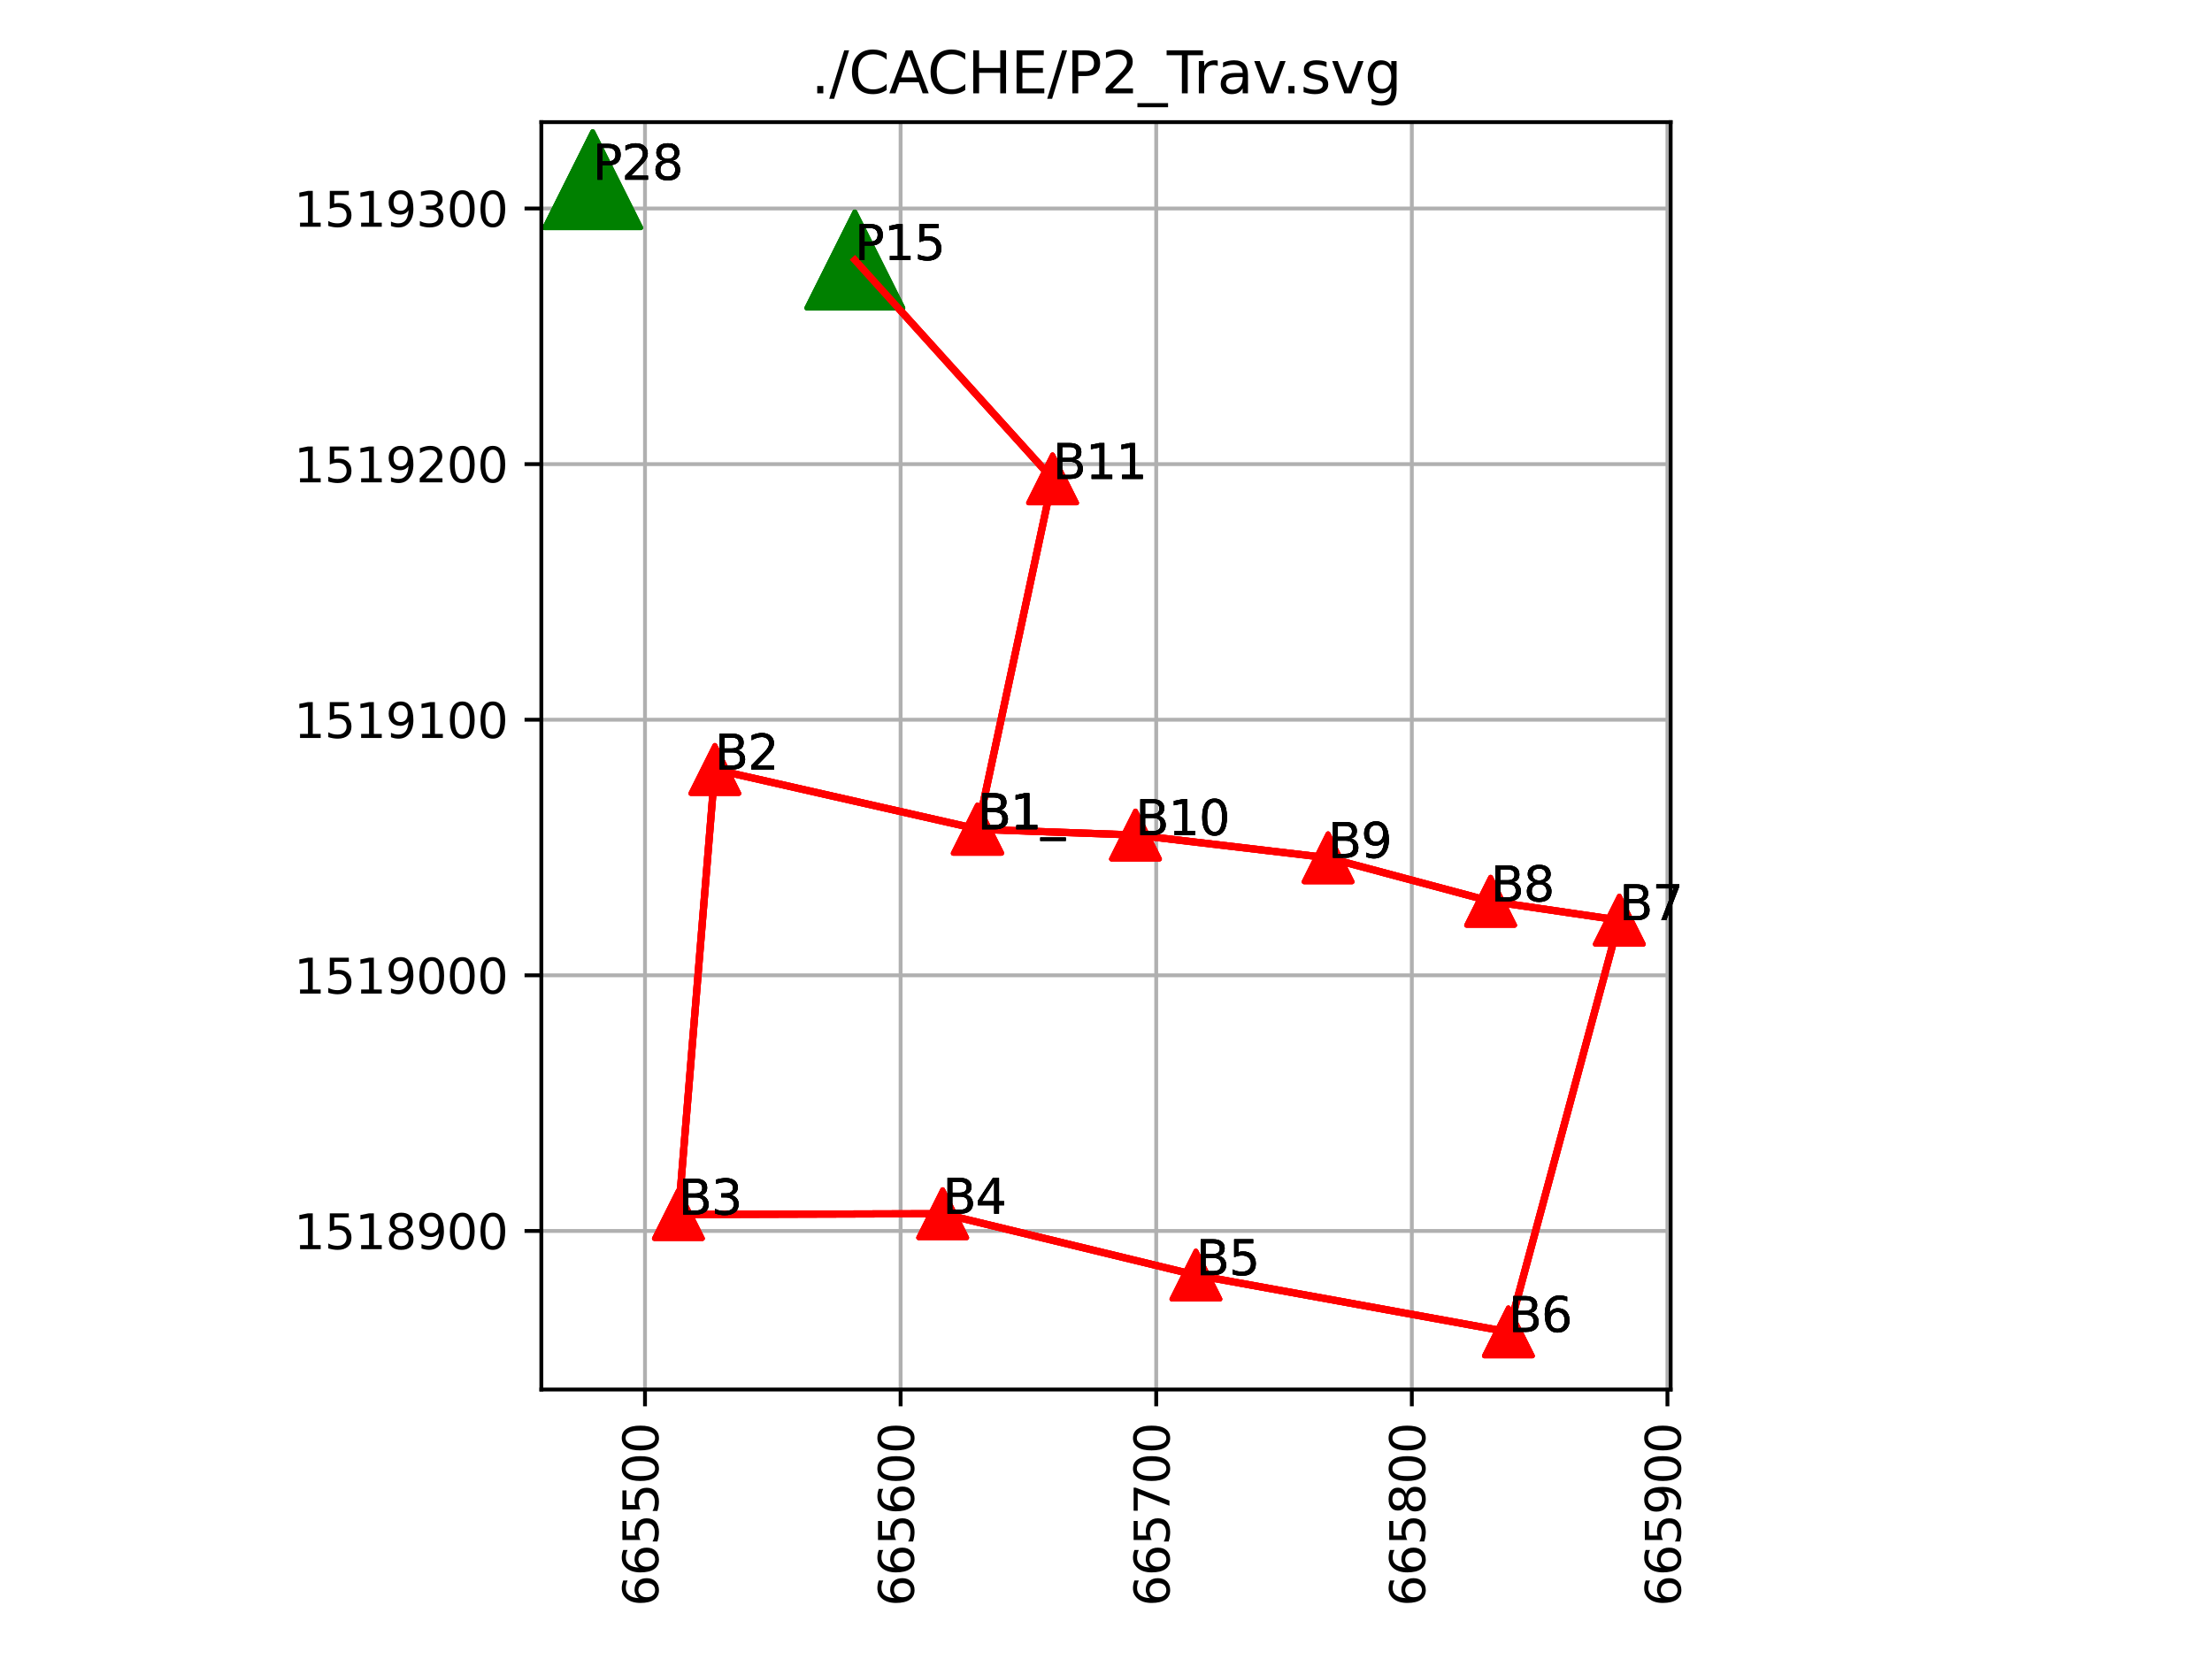 <?xml version="1.0" encoding="utf-8" standalone="no"?>
<!DOCTYPE svg PUBLIC "-//W3C//DTD SVG 1.1//EN"
  "http://www.w3.org/Graphics/SVG/1.1/DTD/svg11.dtd">
<svg xmlns:xlink="http://www.w3.org/1999/xlink" width="460.8pt" height="345.6pt" viewBox="0 0 460.8 345.6" xmlns="http://www.w3.org/2000/svg" version="1.1">
 <defs>
  <style type="text/css">*{stroke-linejoin: round; stroke-linecap: butt}</style>
 </defs>
 <g id="figure_1">
  <g id="patch_1">
   <path d="M 0 345.6 
L 460.8 345.6 
L 460.8 0 
L 0 0 
z
" style="fill: #ffffff"/>
  </g>
  <g id="axes_1">
   <g id="patch_2">
    <path d="M 112.773 289.46 
L 348.027 289.46 
L 348.027 25.44 
L 112.773 25.44 
z
" style="fill: #ffffff"/>
   </g>
   <g id="matplotlib.axis_1">
    <g id="xtick_1">
     <g id="line2d_1">
      <path d="M 134.365 289.46 
L 134.365 25.44 
" clip-path="url(#pbe893cd0b5)" style="fill: none; stroke: #b0b0b0; stroke-width: 0.8; stroke-linecap: square"/>
     </g>
     <g id="line2d_2">
      <defs>
       <path id="mf3112af17e" d="M 0 0 
L 0 3.5 
" style="stroke: #000000; stroke-width: 0.8"/>
      </defs>
      <g>
       <use xlink:href="#mf3112af17e" x="134.365" y="289.46" style="stroke: #000000; stroke-width: 0.8"/>
      </g>
     </g>
     <g id="text_1">
      <!-- 665500 -->
      <g transform="translate(137.125 334.635)rotate(-90)scale(0.1 -0.1)">
       <defs>
        <path id="DejaVuSans-36" d="M 2113 2584 
Q 1688 2584 1439 2293 
Q 1191 2003 1191 1497 
Q 1191 994 1439 701 
Q 1688 409 2113 409 
Q 2538 409 2786 701 
Q 3034 994 3034 1497 
Q 3034 2003 2786 2293 
Q 2538 2584 2113 2584 
z
M 3366 4563 
L 3366 3988 
Q 3128 4100 2886 4159 
Q 2644 4219 2406 4219 
Q 1781 4219 1451 3797 
Q 1122 3375 1075 2522 
Q 1259 2794 1537 2939 
Q 1816 3084 2150 3084 
Q 2853 3084 3261 2657 
Q 3669 2231 3669 1497 
Q 3669 778 3244 343 
Q 2819 -91 2113 -91 
Q 1303 -91 875 529 
Q 447 1150 447 2328 
Q 447 3434 972 4092 
Q 1497 4750 2381 4750 
Q 2619 4750 2861 4703 
Q 3103 4656 3366 4563 
z
" transform="scale(0.016)"/>
        <path id="DejaVuSans-35" d="M 691 4666 
L 3169 4666 
L 3169 4134 
L 1269 4134 
L 1269 2991 
Q 1406 3038 1543 3061 
Q 1681 3084 1819 3084 
Q 2600 3084 3056 2656 
Q 3513 2228 3513 1497 
Q 3513 744 3044 326 
Q 2575 -91 1722 -91 
Q 1428 -91 1123 -41 
Q 819 9 494 109 
L 494 744 
Q 775 591 1075 516 
Q 1375 441 1709 441 
Q 2250 441 2565 725 
Q 2881 1009 2881 1497 
Q 2881 1984 2565 2268 
Q 2250 2553 1709 2553 
Q 1456 2553 1204 2497 
Q 953 2441 691 2322 
L 691 4666 
z
" transform="scale(0.016)"/>
        <path id="DejaVuSans-30" d="M 2034 4250 
Q 1547 4250 1301 3770 
Q 1056 3291 1056 2328 
Q 1056 1369 1301 889 
Q 1547 409 2034 409 
Q 2525 409 2770 889 
Q 3016 1369 3016 2328 
Q 3016 3291 2770 3770 
Q 2525 4250 2034 4250 
z
M 2034 4750 
Q 2819 4750 3233 4129 
Q 3647 3509 3647 2328 
Q 3647 1150 3233 529 
Q 2819 -91 2034 -91 
Q 1250 -91 836 529 
Q 422 1150 422 2328 
Q 422 3509 836 4129 
Q 1250 4750 2034 4750 
z
" transform="scale(0.016)"/>
       </defs>
       <use xlink:href="#DejaVuSans-36"/>
       <use xlink:href="#DejaVuSans-36" x="63.623"/>
       <use xlink:href="#DejaVuSans-35" x="127.246"/>
       <use xlink:href="#DejaVuSans-35" x="190.869"/>
       <use xlink:href="#DejaVuSans-30" x="254.492"/>
       <use xlink:href="#DejaVuSans-30" x="318.115"/>
      </g>
     </g>
    </g>
    <g id="xtick_2">
     <g id="line2d_3">
      <path d="M 187.613 289.46 
L 187.613 25.44 
" clip-path="url(#pbe893cd0b5)" style="fill: none; stroke: #b0b0b0; stroke-width: 0.8; stroke-linecap: square"/>
     </g>
     <g id="line2d_4">
      <g>
       <use xlink:href="#mf3112af17e" x="187.613" y="289.46" style="stroke: #000000; stroke-width: 0.8"/>
      </g>
     </g>
     <g id="text_2">
      <!-- 665600 -->
      <g transform="translate(190.373 334.635)rotate(-90)scale(0.1 -0.1)">
       <use xlink:href="#DejaVuSans-36"/>
       <use xlink:href="#DejaVuSans-36" x="63.623"/>
       <use xlink:href="#DejaVuSans-35" x="127.246"/>
       <use xlink:href="#DejaVuSans-36" x="190.869"/>
       <use xlink:href="#DejaVuSans-30" x="254.492"/>
       <use xlink:href="#DejaVuSans-30" x="318.115"/>
      </g>
     </g>
    </g>
    <g id="xtick_3">
     <g id="line2d_5">
      <path d="M 240.861 289.46 
L 240.861 25.44 
" clip-path="url(#pbe893cd0b5)" style="fill: none; stroke: #b0b0b0; stroke-width: 0.8; stroke-linecap: square"/>
     </g>
     <g id="line2d_6">
      <g>
       <use xlink:href="#mf3112af17e" x="240.861" y="289.46" style="stroke: #000000; stroke-width: 0.8"/>
      </g>
     </g>
     <g id="text_3">
      <!-- 665700 -->
      <g transform="translate(243.621 334.635)rotate(-90)scale(0.1 -0.1)">
       <defs>
        <path id="DejaVuSans-37" d="M 525 4666 
L 3525 4666 
L 3525 4397 
L 1831 0 
L 1172 0 
L 2766 4134 
L 525 4134 
L 525 4666 
z
" transform="scale(0.016)"/>
       </defs>
       <use xlink:href="#DejaVuSans-36"/>
       <use xlink:href="#DejaVuSans-36" x="63.623"/>
       <use xlink:href="#DejaVuSans-35" x="127.246"/>
       <use xlink:href="#DejaVuSans-37" x="190.869"/>
       <use xlink:href="#DejaVuSans-30" x="254.492"/>
       <use xlink:href="#DejaVuSans-30" x="318.115"/>
      </g>
     </g>
    </g>
    <g id="xtick_4">
     <g id="line2d_7">
      <path d="M 294.11 289.46 
L 294.11 25.44 
" clip-path="url(#pbe893cd0b5)" style="fill: none; stroke: #b0b0b0; stroke-width: 0.8; stroke-linecap: square"/>
     </g>
     <g id="line2d_8">
      <g>
       <use xlink:href="#mf3112af17e" x="294.11" y="289.46" style="stroke: #000000; stroke-width: 0.8"/>
      </g>
     </g>
     <g id="text_4">
      <!-- 665800 -->
      <g transform="translate(296.869 334.635)rotate(-90)scale(0.1 -0.1)">
       <defs>
        <path id="DejaVuSans-38" d="M 2034 2216 
Q 1584 2216 1326 1975 
Q 1069 1734 1069 1313 
Q 1069 891 1326 650 
Q 1584 409 2034 409 
Q 2484 409 2743 651 
Q 3003 894 3003 1313 
Q 3003 1734 2745 1975 
Q 2488 2216 2034 2216 
z
M 1403 2484 
Q 997 2584 770 2862 
Q 544 3141 544 3541 
Q 544 4100 942 4425 
Q 1341 4750 2034 4750 
Q 2731 4750 3128 4425 
Q 3525 4100 3525 3541 
Q 3525 3141 3298 2862 
Q 3072 2584 2669 2484 
Q 3125 2378 3379 2068 
Q 3634 1759 3634 1313 
Q 3634 634 3220 271 
Q 2806 -91 2034 -91 
Q 1263 -91 848 271 
Q 434 634 434 1313 
Q 434 1759 690 2068 
Q 947 2378 1403 2484 
z
M 1172 3481 
Q 1172 3119 1398 2916 
Q 1625 2713 2034 2713 
Q 2441 2713 2670 2916 
Q 2900 3119 2900 3481 
Q 2900 3844 2670 4047 
Q 2441 4250 2034 4250 
Q 1625 4250 1398 4047 
Q 1172 3844 1172 3481 
z
" transform="scale(0.016)"/>
       </defs>
       <use xlink:href="#DejaVuSans-36"/>
       <use xlink:href="#DejaVuSans-36" x="63.623"/>
       <use xlink:href="#DejaVuSans-35" x="127.246"/>
       <use xlink:href="#DejaVuSans-38" x="190.869"/>
       <use xlink:href="#DejaVuSans-30" x="254.492"/>
       <use xlink:href="#DejaVuSans-30" x="318.115"/>
      </g>
     </g>
    </g>
    <g id="xtick_5">
     <g id="line2d_9">
      <path d="M 347.358 289.46 
L 347.358 25.44 
" clip-path="url(#pbe893cd0b5)" style="fill: none; stroke: #b0b0b0; stroke-width: 0.8; stroke-linecap: square"/>
     </g>
     <g id="line2d_10">
      <g>
       <use xlink:href="#mf3112af17e" x="347.358" y="289.46" style="stroke: #000000; stroke-width: 0.8"/>
      </g>
     </g>
     <g id="text_5">
      <!-- 665900 -->
      <g transform="translate(350.117 334.635)rotate(-90)scale(0.1 -0.1)">
       <defs>
        <path id="DejaVuSans-39" d="M 703 97 
L 703 672 
Q 941 559 1184 500 
Q 1428 441 1663 441 
Q 2288 441 2617 861 
Q 2947 1281 2994 2138 
Q 2813 1869 2534 1725 
Q 2256 1581 1919 1581 
Q 1219 1581 811 2004 
Q 403 2428 403 3163 
Q 403 3881 828 4315 
Q 1253 4750 1959 4750 
Q 2769 4750 3195 4129 
Q 3622 3509 3622 2328 
Q 3622 1225 3098 567 
Q 2575 -91 1691 -91 
Q 1453 -91 1209 -44 
Q 966 3 703 97 
z
M 1959 2075 
Q 2384 2075 2632 2365 
Q 2881 2656 2881 3163 
Q 2881 3666 2632 3958 
Q 2384 4250 1959 4250 
Q 1534 4250 1286 3958 
Q 1038 3666 1038 3163 
Q 1038 2656 1286 2365 
Q 1534 2075 1959 2075 
z
" transform="scale(0.016)"/>
       </defs>
       <use xlink:href="#DejaVuSans-36"/>
       <use xlink:href="#DejaVuSans-36" x="63.623"/>
       <use xlink:href="#DejaVuSans-35" x="127.246"/>
       <use xlink:href="#DejaVuSans-39" x="190.869"/>
       <use xlink:href="#DejaVuSans-30" x="254.492"/>
       <use xlink:href="#DejaVuSans-30" x="318.115"/>
      </g>
     </g>
    </g>
   </g>
   <g id="matplotlib.axis_2">
    <g id="ytick_1">
     <g id="line2d_11">
      <path d="M 112.773 256.428 
L 348.027 256.428 
" clip-path="url(#pbe893cd0b5)" style="fill: none; stroke: #b0b0b0; stroke-width: 0.8; stroke-linecap: square"/>
     </g>
     <g id="line2d_12">
      <defs>
       <path id="m2b91ff1800" d="M 0 0 
L -3.5 0 
" style="stroke: #000000; stroke-width: 0.8"/>
      </defs>
      <g>
       <use xlink:href="#m2b91ff1800" x="112.773" y="256.428" style="stroke: #000000; stroke-width: 0.8"/>
      </g>
     </g>
     <g id="text_6">
      <!-- 1518900 -->
      <g transform="translate(61.235 260.227)scale(0.1 -0.1)">
       <defs>
        <path id="DejaVuSans-31" d="M 794 531 
L 1825 531 
L 1825 4091 
L 703 3866 
L 703 4441 
L 1819 4666 
L 2450 4666 
L 2450 531 
L 3481 531 
L 3481 0 
L 794 0 
L 794 531 
z
" transform="scale(0.016)"/>
       </defs>
       <use xlink:href="#DejaVuSans-31"/>
       <use xlink:href="#DejaVuSans-35" x="63.623"/>
       <use xlink:href="#DejaVuSans-31" x="127.246"/>
       <use xlink:href="#DejaVuSans-38" x="190.869"/>
       <use xlink:href="#DejaVuSans-39" x="254.492"/>
       <use xlink:href="#DejaVuSans-30" x="318.115"/>
       <use xlink:href="#DejaVuSans-30" x="381.738"/>
      </g>
     </g>
    </g>
    <g id="ytick_2">
     <g id="line2d_13">
      <path d="M 112.773 203.18 
L 348.027 203.18 
" clip-path="url(#pbe893cd0b5)" style="fill: none; stroke: #b0b0b0; stroke-width: 0.8; stroke-linecap: square"/>
     </g>
     <g id="line2d_14">
      <g>
       <use xlink:href="#m2b91ff1800" x="112.773" y="203.18" style="stroke: #000000; stroke-width: 0.8"/>
      </g>
     </g>
     <g id="text_7">
      <!-- 1519000 -->
      <g transform="translate(61.235 206.979)scale(0.1 -0.1)">
       <use xlink:href="#DejaVuSans-31"/>
       <use xlink:href="#DejaVuSans-35" x="63.623"/>
       <use xlink:href="#DejaVuSans-31" x="127.246"/>
       <use xlink:href="#DejaVuSans-39" x="190.869"/>
       <use xlink:href="#DejaVuSans-30" x="254.492"/>
       <use xlink:href="#DejaVuSans-30" x="318.115"/>
       <use xlink:href="#DejaVuSans-30" x="381.738"/>
      </g>
     </g>
    </g>
    <g id="ytick_3">
     <g id="line2d_15">
      <path d="M 112.773 149.931 
L 348.027 149.931 
" clip-path="url(#pbe893cd0b5)" style="fill: none; stroke: #b0b0b0; stroke-width: 0.8; stroke-linecap: square"/>
     </g>
     <g id="line2d_16">
      <g>
       <use xlink:href="#m2b91ff1800" x="112.773" y="149.931" style="stroke: #000000; stroke-width: 0.8"/>
      </g>
     </g>
     <g id="text_8">
      <!-- 1519100 -->
      <g transform="translate(61.235 153.731)scale(0.1 -0.1)">
       <use xlink:href="#DejaVuSans-31"/>
       <use xlink:href="#DejaVuSans-35" x="63.623"/>
       <use xlink:href="#DejaVuSans-31" x="127.246"/>
       <use xlink:href="#DejaVuSans-39" x="190.869"/>
       <use xlink:href="#DejaVuSans-31" x="254.492"/>
       <use xlink:href="#DejaVuSans-30" x="318.115"/>
       <use xlink:href="#DejaVuSans-30" x="381.738"/>
      </g>
     </g>
    </g>
    <g id="ytick_4">
     <g id="line2d_17">
      <path d="M 112.773 96.683 
L 348.027 96.683 
" clip-path="url(#pbe893cd0b5)" style="fill: none; stroke: #b0b0b0; stroke-width: 0.8; stroke-linecap: square"/>
     </g>
     <g id="line2d_18">
      <g>
       <use xlink:href="#m2b91ff1800" x="112.773" y="96.683" style="stroke: #000000; stroke-width: 0.8"/>
      </g>
     </g>
     <g id="text_9">
      <!-- 1519200 -->
      <g transform="translate(61.235 100.482)scale(0.1 -0.1)">
       <defs>
        <path id="DejaVuSans-32" d="M 1228 531 
L 3431 531 
L 3431 0 
L 469 0 
L 469 531 
Q 828 903 1448 1529 
Q 2069 2156 2228 2338 
Q 2531 2678 2651 2914 
Q 2772 3150 2772 3378 
Q 2772 3750 2511 3984 
Q 2250 4219 1831 4219 
Q 1534 4219 1204 4116 
Q 875 4013 500 3803 
L 500 4441 
Q 881 4594 1212 4672 
Q 1544 4750 1819 4750 
Q 2544 4750 2975 4387 
Q 3406 4025 3406 3419 
Q 3406 3131 3298 2873 
Q 3191 2616 2906 2266 
Q 2828 2175 2409 1742 
Q 1991 1309 1228 531 
z
" transform="scale(0.016)"/>
       </defs>
       <use xlink:href="#DejaVuSans-31"/>
       <use xlink:href="#DejaVuSans-35" x="63.623"/>
       <use xlink:href="#DejaVuSans-31" x="127.246"/>
       <use xlink:href="#DejaVuSans-39" x="190.869"/>
       <use xlink:href="#DejaVuSans-32" x="254.492"/>
       <use xlink:href="#DejaVuSans-30" x="318.115"/>
       <use xlink:href="#DejaVuSans-30" x="381.738"/>
      </g>
     </g>
    </g>
    <g id="ytick_5">
     <g id="line2d_19">
      <path d="M 112.773 43.435 
L 348.027 43.435 
" clip-path="url(#pbe893cd0b5)" style="fill: none; stroke: #b0b0b0; stroke-width: 0.8; stroke-linecap: square"/>
     </g>
     <g id="line2d_20">
      <g>
       <use xlink:href="#m2b91ff1800" x="112.773" y="43.435" style="stroke: #000000; stroke-width: 0.8"/>
      </g>
     </g>
     <g id="text_10">
      <!-- 1519300 -->
      <g transform="translate(61.235 47.234)scale(0.1 -0.1)">
       <defs>
        <path id="DejaVuSans-33" d="M 2597 2516 
Q 3050 2419 3304 2112 
Q 3559 1806 3559 1356 
Q 3559 666 3084 287 
Q 2609 -91 1734 -91 
Q 1441 -91 1130 -33 
Q 819 25 488 141 
L 488 750 
Q 750 597 1062 519 
Q 1375 441 1716 441 
Q 2309 441 2620 675 
Q 2931 909 2931 1356 
Q 2931 1769 2642 2001 
Q 2353 2234 1838 2234 
L 1294 2234 
L 1294 2753 
L 1863 2753 
Q 2328 2753 2575 2939 
Q 2822 3125 2822 3475 
Q 2822 3834 2567 4026 
Q 2313 4219 1838 4219 
Q 1578 4219 1281 4162 
Q 984 4106 628 3988 
L 628 4550 
Q 988 4650 1302 4700 
Q 1616 4750 1894 4750 
Q 2613 4750 3031 4423 
Q 3450 4097 3450 3541 
Q 3450 3153 3228 2886 
Q 3006 2619 2597 2516 
z
" transform="scale(0.016)"/>
       </defs>
       <use xlink:href="#DejaVuSans-31"/>
       <use xlink:href="#DejaVuSans-35" x="63.623"/>
       <use xlink:href="#DejaVuSans-31" x="127.246"/>
       <use xlink:href="#DejaVuSans-39" x="190.869"/>
       <use xlink:href="#DejaVuSans-33" x="254.492"/>
       <use xlink:href="#DejaVuSans-30" x="318.115"/>
       <use xlink:href="#DejaVuSans-30" x="381.738"/>
      </g>
     </g>
    </g>
   </g>
   <g id="line2d_21">
    <path d="M 178.08 54.16 
" clip-path="url(#pbe893cd0b5)" style="fill: none; stroke: #1f77b4; stroke-width: 1.5; stroke-linecap: square"/>
    <defs>
     <path id="m89939a68bb" d="M 0 -10 
L -10 10 
L 10 10 
z
" style="stroke: #008000; stroke-linejoin: miter"/>
    </defs>
    <g clip-path="url(#pbe893cd0b5)">
     <use xlink:href="#m89939a68bb" x="178.08" y="54.16" style="fill: #008000; stroke: #008000; stroke-linejoin: miter"/>
    </g>
   </g>
   <g id="line2d_22">
    <path d="M 123.466 37.441 
" clip-path="url(#pbe893cd0b5)" style="fill: none; stroke: #ff7f0e; stroke-width: 1.5; stroke-linecap: square"/>
    <g clip-path="url(#pbe893cd0b5)">
     <use xlink:href="#m89939a68bb" x="123.466" y="37.441" style="fill: #008000; stroke: #008000; stroke-linejoin: miter"/>
    </g>
   </g>
   <g id="line2d_23">
    <path d="M 219.272 99.761 
" clip-path="url(#pbe893cd0b5)" style="fill: none; stroke: #2ca02c; stroke-width: 1.5; stroke-linecap: square"/>
    <defs>
     <path id="m115992aa9c" d="M 0 -5 
L -5 5 
L 5 5 
z
" style="stroke: #ff0000; stroke-linejoin: miter"/>
    </defs>
    <g clip-path="url(#pbe893cd0b5)">
     <use xlink:href="#m115992aa9c" x="219.272" y="99.761" style="fill: #ff0000; stroke: #ff0000; stroke-linejoin: miter"/>
    </g>
   </g>
   <g id="line2d_24">
    <path d="M 203.669 172.71 
" clip-path="url(#pbe893cd0b5)" style="fill: none; stroke: #d62728; stroke-width: 1.5; stroke-linecap: square"/>
    <g clip-path="url(#pbe893cd0b5)">
     <use xlink:href="#m115992aa9c" x="203.669" y="172.71" style="fill: #ff0000; stroke: #ff0000; stroke-linejoin: miter"/>
    </g>
   </g>
   <g id="line2d_25">
    <path d="M 148.919 160.292 
" clip-path="url(#pbe893cd0b5)" style="fill: none; stroke: #9467bd; stroke-width: 1.5; stroke-linecap: square"/>
    <g clip-path="url(#pbe893cd0b5)">
     <use xlink:href="#m115992aa9c" x="148.919" y="160.292" style="fill: #ff0000; stroke: #ff0000; stroke-linejoin: miter"/>
    </g>
   </g>
   <g id="line2d_26">
    <path d="M 141.322 253.006 
" clip-path="url(#pbe893cd0b5)" style="fill: none; stroke: #8c564b; stroke-width: 1.5; stroke-linecap: square"/>
    <g clip-path="url(#pbe893cd0b5)">
     <use xlink:href="#m115992aa9c" x="141.322" y="253.006" style="fill: #ff0000; stroke: #ff0000; stroke-linejoin: miter"/>
    </g>
   </g>
   <g id="line2d_27">
    <path d="M 196.376 252.837 
" clip-path="url(#pbe893cd0b5)" style="fill: none; stroke: #e377c2; stroke-width: 1.5; stroke-linecap: square"/>
    <g clip-path="url(#pbe893cd0b5)">
     <use xlink:href="#m115992aa9c" x="196.376" y="252.837" style="fill: #ff0000; stroke: #ff0000; stroke-linejoin: miter"/>
    </g>
   </g>
   <g id="line2d_28">
    <path d="M 249.132 265.626 
" clip-path="url(#pbe893cd0b5)" style="fill: none; stroke: #7f7f7f; stroke-width: 1.5; stroke-linecap: square"/>
    <g clip-path="url(#pbe893cd0b5)">
     <use xlink:href="#m115992aa9c" x="249.132" y="265.626" style="fill: #ff0000; stroke: #ff0000; stroke-linejoin: miter"/>
    </g>
   </g>
   <g id="line2d_29">
    <path d="M 314.226 277.459 
" clip-path="url(#pbe893cd0b5)" style="fill: none; stroke: #bcbd22; stroke-width: 1.5; stroke-linecap: square"/>
    <g clip-path="url(#pbe893cd0b5)">
     <use xlink:href="#m115992aa9c" x="314.226" y="277.459" style="fill: #ff0000; stroke: #ff0000; stroke-linejoin: miter"/>
    </g>
   </g>
   <g id="line2d_30">
    <path d="M 337.334 191.688 
" clip-path="url(#pbe893cd0b5)" style="fill: none; stroke: #17becf; stroke-width: 1.5; stroke-linecap: square"/>
    <g clip-path="url(#pbe893cd0b5)">
     <use xlink:href="#m115992aa9c" x="337.334" y="191.688" style="fill: #ff0000; stroke: #ff0000; stroke-linejoin: miter"/>
    </g>
   </g>
   <g id="line2d_31">
    <path d="M 310.524 187.751 
" clip-path="url(#pbe893cd0b5)" style="fill: none; stroke: #1f77b4; stroke-width: 1.5; stroke-linecap: square"/>
    <g clip-path="url(#pbe893cd0b5)">
     <use xlink:href="#m115992aa9c" x="310.524" y="187.751" style="fill: #ff0000; stroke: #ff0000; stroke-linejoin: miter"/>
    </g>
   </g>
   <g id="line2d_32">
    <path d="M 276.666 178.694 
" clip-path="url(#pbe893cd0b5)" style="fill: none; stroke: #ff7f0e; stroke-width: 1.5; stroke-linecap: square"/>
    <g clip-path="url(#pbe893cd0b5)">
     <use xlink:href="#m115992aa9c" x="276.666" y="178.694" style="fill: #ff0000; stroke: #ff0000; stroke-linejoin: miter"/>
    </g>
   </g>
   <g id="line2d_33">
    <path d="M 236.542 173.953 
" clip-path="url(#pbe893cd0b5)" style="fill: none; stroke: #2ca02c; stroke-width: 1.5; stroke-linecap: square"/>
    <g clip-path="url(#pbe893cd0b5)">
     <use xlink:href="#m115992aa9c" x="236.542" y="173.953" style="fill: #ff0000; stroke: #ff0000; stroke-linejoin: miter"/>
    </g>
   </g>
   <g id="line2d_34">
    <path d="M 203.581 172.762 
" clip-path="url(#pbe893cd0b5)" style="fill: none; stroke: #d62728; stroke-width: 1.5; stroke-linecap: square"/>
    <g clip-path="url(#pbe893cd0b5)">
     <use xlink:href="#m115992aa9c" x="203.581" y="172.762" style="fill: #ff0000; stroke: #ff0000; stroke-linejoin: miter"/>
    </g>
   </g>
   <g id="line2d_35">
    <path d="M 178.08 54.16 
L 219.272 99.761 
" clip-path="url(#pbe893cd0b5)" style="fill: none; stroke: #ff0000; stroke-width: 1.5; stroke-linecap: square"/>
   </g>
   <g id="line2d_36">
    <path d="M 219.272 99.761 
L 203.669 172.71 
" clip-path="url(#pbe893cd0b5)" style="fill: none; stroke: #ff0000; stroke-width: 1.5; stroke-linecap: square"/>
   </g>
   <g id="line2d_37">
    <path d="M 203.669 172.71 
L 148.919 160.292 
" clip-path="url(#pbe893cd0b5)" style="fill: none; stroke: #ff0000; stroke-width: 1.5; stroke-linecap: square"/>
   </g>
   <g id="line2d_38">
    <path d="M 148.919 160.292 
L 141.322 253.006 
" clip-path="url(#pbe893cd0b5)" style="fill: none; stroke: #ff0000; stroke-width: 1.5; stroke-linecap: square"/>
   </g>
   <g id="line2d_39">
    <path d="M 141.322 253.006 
L 196.376 252.837 
" clip-path="url(#pbe893cd0b5)" style="fill: none; stroke: #ff0000; stroke-width: 1.5; stroke-linecap: square"/>
   </g>
   <g id="line2d_40">
    <path d="M 196.376 252.837 
L 249.132 265.626 
" clip-path="url(#pbe893cd0b5)" style="fill: none; stroke: #ff0000; stroke-width: 1.5; stroke-linecap: square"/>
   </g>
   <g id="line2d_41">
    <path d="M 249.132 265.626 
L 314.226 277.459 
" clip-path="url(#pbe893cd0b5)" style="fill: none; stroke: #ff0000; stroke-width: 1.5; stroke-linecap: square"/>
   </g>
   <g id="line2d_42">
    <path d="M 314.226 277.459 
L 337.334 191.688 
" clip-path="url(#pbe893cd0b5)" style="fill: none; stroke: #ff0000; stroke-width: 1.5; stroke-linecap: square"/>
   </g>
   <g id="line2d_43">
    <path d="M 337.334 191.688 
L 310.524 187.751 
" clip-path="url(#pbe893cd0b5)" style="fill: none; stroke: #ff0000; stroke-width: 1.5; stroke-linecap: square"/>
   </g>
   <g id="line2d_44">
    <path d="M 310.524 187.751 
L 276.666 178.694 
" clip-path="url(#pbe893cd0b5)" style="fill: none; stroke: #ff0000; stroke-width: 1.5; stroke-linecap: square"/>
   </g>
   <g id="line2d_45">
    <path d="M 276.666 178.694 
L 236.542 173.953 
" clip-path="url(#pbe893cd0b5)" style="fill: none; stroke: #ff0000; stroke-width: 1.5; stroke-linecap: square"/>
   </g>
   <g id="line2d_46">
    <path d="M 236.542 173.953 
L 203.581 172.762 
" clip-path="url(#pbe893cd0b5)" style="fill: none; stroke: #ff0000; stroke-width: 1.5; stroke-linecap: square"/>
   </g>
   <g id="line2d_47">
    <path d="M 178.08 54.16 
" clip-path="url(#pbe893cd0b5)" style="fill: none; stroke: #9467bd; stroke-width: 1.5; stroke-linecap: square"/>
    <g clip-path="url(#pbe893cd0b5)">
     <use xlink:href="#m89939a68bb" x="178.08" y="54.16" style="fill: #008000; stroke: #008000; stroke-linejoin: miter"/>
    </g>
   </g>
   <g id="line2d_48">
    <path d="M 123.466 37.441 
" clip-path="url(#pbe893cd0b5)" style="fill: none; stroke: #8c564b; stroke-width: 1.5; stroke-linecap: square"/>
    <g clip-path="url(#pbe893cd0b5)">
     <use xlink:href="#m89939a68bb" x="123.466" y="37.441" style="fill: #008000; stroke: #008000; stroke-linejoin: miter"/>
    </g>
   </g>
   <g id="line2d_49">
    <path d="M 219.272 99.761 
" clip-path="url(#pbe893cd0b5)" style="fill: none; stroke: #e377c2; stroke-width: 1.5; stroke-linecap: square"/>
    <g clip-path="url(#pbe893cd0b5)">
     <use xlink:href="#m115992aa9c" x="219.272" y="99.761" style="fill: #ff0000; stroke: #ff0000; stroke-linejoin: miter"/>
    </g>
   </g>
   <g id="line2d_50">
    <path d="M 203.669 172.71 
" clip-path="url(#pbe893cd0b5)" style="fill: none; stroke: #7f7f7f; stroke-width: 1.5; stroke-linecap: square"/>
    <g clip-path="url(#pbe893cd0b5)">
     <use xlink:href="#m115992aa9c" x="203.669" y="172.71" style="fill: #ff0000; stroke: #ff0000; stroke-linejoin: miter"/>
    </g>
   </g>
   <g id="line2d_51">
    <path d="M 148.919 160.292 
" clip-path="url(#pbe893cd0b5)" style="fill: none; stroke: #bcbd22; stroke-width: 1.5; stroke-linecap: square"/>
    <g clip-path="url(#pbe893cd0b5)">
     <use xlink:href="#m115992aa9c" x="148.919" y="160.292" style="fill: #ff0000; stroke: #ff0000; stroke-linejoin: miter"/>
    </g>
   </g>
   <g id="line2d_52">
    <path d="M 141.322 253.006 
" clip-path="url(#pbe893cd0b5)" style="fill: none; stroke: #17becf; stroke-width: 1.5; stroke-linecap: square"/>
    <g clip-path="url(#pbe893cd0b5)">
     <use xlink:href="#m115992aa9c" x="141.322" y="253.006" style="fill: #ff0000; stroke: #ff0000; stroke-linejoin: miter"/>
    </g>
   </g>
   <g id="line2d_53">
    <path d="M 196.376 252.837 
" clip-path="url(#pbe893cd0b5)" style="fill: none; stroke: #1f77b4; stroke-width: 1.5; stroke-linecap: square"/>
    <g clip-path="url(#pbe893cd0b5)">
     <use xlink:href="#m115992aa9c" x="196.376" y="252.837" style="fill: #ff0000; stroke: #ff0000; stroke-linejoin: miter"/>
    </g>
   </g>
   <g id="line2d_54">
    <path d="M 249.132 265.626 
" clip-path="url(#pbe893cd0b5)" style="fill: none; stroke: #ff7f0e; stroke-width: 1.5; stroke-linecap: square"/>
    <g clip-path="url(#pbe893cd0b5)">
     <use xlink:href="#m115992aa9c" x="249.132" y="265.626" style="fill: #ff0000; stroke: #ff0000; stroke-linejoin: miter"/>
    </g>
   </g>
   <g id="line2d_55">
    <path d="M 314.226 277.459 
" clip-path="url(#pbe893cd0b5)" style="fill: none; stroke: #2ca02c; stroke-width: 1.5; stroke-linecap: square"/>
    <g clip-path="url(#pbe893cd0b5)">
     <use xlink:href="#m115992aa9c" x="314.226" y="277.459" style="fill: #ff0000; stroke: #ff0000; stroke-linejoin: miter"/>
    </g>
   </g>
   <g id="line2d_56">
    <path d="M 337.334 191.688 
" clip-path="url(#pbe893cd0b5)" style="fill: none; stroke: #d62728; stroke-width: 1.5; stroke-linecap: square"/>
    <g clip-path="url(#pbe893cd0b5)">
     <use xlink:href="#m115992aa9c" x="337.334" y="191.688" style="fill: #ff0000; stroke: #ff0000; stroke-linejoin: miter"/>
    </g>
   </g>
   <g id="line2d_57">
    <path d="M 310.524 187.751 
" clip-path="url(#pbe893cd0b5)" style="fill: none; stroke: #9467bd; stroke-width: 1.5; stroke-linecap: square"/>
    <g clip-path="url(#pbe893cd0b5)">
     <use xlink:href="#m115992aa9c" x="310.524" y="187.751" style="fill: #ff0000; stroke: #ff0000; stroke-linejoin: miter"/>
    </g>
   </g>
   <g id="line2d_58">
    <path d="M 276.666 178.694 
" clip-path="url(#pbe893cd0b5)" style="fill: none; stroke: #8c564b; stroke-width: 1.5; stroke-linecap: square"/>
    <g clip-path="url(#pbe893cd0b5)">
     <use xlink:href="#m115992aa9c" x="276.666" y="178.694" style="fill: #ff0000; stroke: #ff0000; stroke-linejoin: miter"/>
    </g>
   </g>
   <g id="line2d_59">
    <path d="M 236.542 173.953 
" clip-path="url(#pbe893cd0b5)" style="fill: none; stroke: #e377c2; stroke-width: 1.5; stroke-linecap: square"/>
    <g clip-path="url(#pbe893cd0b5)">
     <use xlink:href="#m115992aa9c" x="236.542" y="173.953" style="fill: #ff0000; stroke: #ff0000; stroke-linejoin: miter"/>
    </g>
   </g>
   <g id="line2d_60">
    <path d="M 203.581 172.762 
" clip-path="url(#pbe893cd0b5)" style="fill: none; stroke: #7f7f7f; stroke-width: 1.5; stroke-linecap: square"/>
    <g clip-path="url(#pbe893cd0b5)">
     <use xlink:href="#m115992aa9c" x="203.581" y="172.762" style="fill: #ff0000; stroke: #ff0000; stroke-linejoin: miter"/>
    </g>
   </g>
   <g id="line2d_61">
    <path d="M 178.08 54.16 
L 219.272 99.761 
" clip-path="url(#pbe893cd0b5)" style="fill: none; stroke: #ff0000; stroke-width: 1.5; stroke-linecap: square"/>
   </g>
   <g id="line2d_62">
    <path d="M 219.272 99.761 
L 203.669 172.71 
" clip-path="url(#pbe893cd0b5)" style="fill: none; stroke: #ff0000; stroke-width: 1.5; stroke-linecap: square"/>
   </g>
   <g id="line2d_63">
    <path d="M 203.669 172.71 
L 148.919 160.292 
" clip-path="url(#pbe893cd0b5)" style="fill: none; stroke: #ff0000; stroke-width: 1.5; stroke-linecap: square"/>
   </g>
   <g id="line2d_64">
    <path d="M 148.919 160.292 
L 141.322 253.006 
" clip-path="url(#pbe893cd0b5)" style="fill: none; stroke: #ff0000; stroke-width: 1.5; stroke-linecap: square"/>
   </g>
   <g id="line2d_65">
    <path d="M 141.322 253.006 
L 196.376 252.837 
" clip-path="url(#pbe893cd0b5)" style="fill: none; stroke: #ff0000; stroke-width: 1.5; stroke-linecap: square"/>
   </g>
   <g id="line2d_66">
    <path d="M 196.376 252.837 
L 249.132 265.626 
" clip-path="url(#pbe893cd0b5)" style="fill: none; stroke: #ff0000; stroke-width: 1.5; stroke-linecap: square"/>
   </g>
   <g id="line2d_67">
    <path d="M 249.132 265.626 
L 314.226 277.459 
" clip-path="url(#pbe893cd0b5)" style="fill: none; stroke: #ff0000; stroke-width: 1.5; stroke-linecap: square"/>
   </g>
   <g id="line2d_68">
    <path d="M 314.226 277.459 
L 337.334 191.688 
" clip-path="url(#pbe893cd0b5)" style="fill: none; stroke: #ff0000; stroke-width: 1.5; stroke-linecap: square"/>
   </g>
   <g id="line2d_69">
    <path d="M 337.334 191.688 
L 310.524 187.751 
" clip-path="url(#pbe893cd0b5)" style="fill: none; stroke: #ff0000; stroke-width: 1.5; stroke-linecap: square"/>
   </g>
   <g id="line2d_70">
    <path d="M 310.524 187.751 
L 276.666 178.694 
" clip-path="url(#pbe893cd0b5)" style="fill: none; stroke: #ff0000; stroke-width: 1.5; stroke-linecap: square"/>
   </g>
   <g id="line2d_71">
    <path d="M 276.666 178.694 
L 236.542 173.953 
" clip-path="url(#pbe893cd0b5)" style="fill: none; stroke: #ff0000; stroke-width: 1.5; stroke-linecap: square"/>
   </g>
   <g id="line2d_72">
    <path d="M 236.542 173.953 
L 203.581 172.762 
" clip-path="url(#pbe893cd0b5)" style="fill: none; stroke: #ff0000; stroke-width: 1.5; stroke-linecap: square"/>
   </g>
   <g id="line2d_73">
    <path d="M 178.08 54.16 
" clip-path="url(#pbe893cd0b5)" style="fill: none; stroke: #bcbd22; stroke-width: 1.5; stroke-linecap: square"/>
    <g clip-path="url(#pbe893cd0b5)">
     <use xlink:href="#m89939a68bb" x="178.08" y="54.16" style="fill: #008000; stroke: #008000; stroke-linejoin: miter"/>
    </g>
   </g>
   <g id="line2d_74">
    <path d="M 123.466 37.441 
" clip-path="url(#pbe893cd0b5)" style="fill: none; stroke: #17becf; stroke-width: 1.5; stroke-linecap: square"/>
    <g clip-path="url(#pbe893cd0b5)">
     <use xlink:href="#m89939a68bb" x="123.466" y="37.441" style="fill: #008000; stroke: #008000; stroke-linejoin: miter"/>
    </g>
   </g>
   <g id="line2d_75">
    <path d="M 219.272 99.761 
" clip-path="url(#pbe893cd0b5)" style="fill: none; stroke: #1f77b4; stroke-width: 1.5; stroke-linecap: square"/>
    <g clip-path="url(#pbe893cd0b5)">
     <use xlink:href="#m115992aa9c" x="219.272" y="99.761" style="fill: #ff0000; stroke: #ff0000; stroke-linejoin: miter"/>
    </g>
   </g>
   <g id="line2d_76">
    <path d="M 203.669 172.71 
" clip-path="url(#pbe893cd0b5)" style="fill: none; stroke: #ff7f0e; stroke-width: 1.5; stroke-linecap: square"/>
    <g clip-path="url(#pbe893cd0b5)">
     <use xlink:href="#m115992aa9c" x="203.669" y="172.71" style="fill: #ff0000; stroke: #ff0000; stroke-linejoin: miter"/>
    </g>
   </g>
   <g id="line2d_77">
    <path d="M 148.919 160.292 
" clip-path="url(#pbe893cd0b5)" style="fill: none; stroke: #2ca02c; stroke-width: 1.5; stroke-linecap: square"/>
    <g clip-path="url(#pbe893cd0b5)">
     <use xlink:href="#m115992aa9c" x="148.919" y="160.292" style="fill: #ff0000; stroke: #ff0000; stroke-linejoin: miter"/>
    </g>
   </g>
   <g id="line2d_78">
    <path d="M 141.322 253.006 
" clip-path="url(#pbe893cd0b5)" style="fill: none; stroke: #d62728; stroke-width: 1.5; stroke-linecap: square"/>
    <g clip-path="url(#pbe893cd0b5)">
     <use xlink:href="#m115992aa9c" x="141.322" y="253.006" style="fill: #ff0000; stroke: #ff0000; stroke-linejoin: miter"/>
    </g>
   </g>
   <g id="line2d_79">
    <path d="M 196.376 252.837 
" clip-path="url(#pbe893cd0b5)" style="fill: none; stroke: #9467bd; stroke-width: 1.5; stroke-linecap: square"/>
    <g clip-path="url(#pbe893cd0b5)">
     <use xlink:href="#m115992aa9c" x="196.376" y="252.837" style="fill: #ff0000; stroke: #ff0000; stroke-linejoin: miter"/>
    </g>
   </g>
   <g id="line2d_80">
    <path d="M 249.132 265.626 
" clip-path="url(#pbe893cd0b5)" style="fill: none; stroke: #8c564b; stroke-width: 1.5; stroke-linecap: square"/>
    <g clip-path="url(#pbe893cd0b5)">
     <use xlink:href="#m115992aa9c" x="249.132" y="265.626" style="fill: #ff0000; stroke: #ff0000; stroke-linejoin: miter"/>
    </g>
   </g>
   <g id="line2d_81">
    <path d="M 314.226 277.459 
" clip-path="url(#pbe893cd0b5)" style="fill: none; stroke: #e377c2; stroke-width: 1.5; stroke-linecap: square"/>
    <g clip-path="url(#pbe893cd0b5)">
     <use xlink:href="#m115992aa9c" x="314.226" y="277.459" style="fill: #ff0000; stroke: #ff0000; stroke-linejoin: miter"/>
    </g>
   </g>
   <g id="line2d_82">
    <path d="M 337.334 191.688 
" clip-path="url(#pbe893cd0b5)" style="fill: none; stroke: #7f7f7f; stroke-width: 1.5; stroke-linecap: square"/>
    <g clip-path="url(#pbe893cd0b5)">
     <use xlink:href="#m115992aa9c" x="337.334" y="191.688" style="fill: #ff0000; stroke: #ff0000; stroke-linejoin: miter"/>
    </g>
   </g>
   <g id="line2d_83">
    <path d="M 310.524 187.751 
" clip-path="url(#pbe893cd0b5)" style="fill: none; stroke: #bcbd22; stroke-width: 1.5; stroke-linecap: square"/>
    <g clip-path="url(#pbe893cd0b5)">
     <use xlink:href="#m115992aa9c" x="310.524" y="187.751" style="fill: #ff0000; stroke: #ff0000; stroke-linejoin: miter"/>
    </g>
   </g>
   <g id="line2d_84">
    <path d="M 276.666 178.694 
" clip-path="url(#pbe893cd0b5)" style="fill: none; stroke: #17becf; stroke-width: 1.5; stroke-linecap: square"/>
    <g clip-path="url(#pbe893cd0b5)">
     <use xlink:href="#m115992aa9c" x="276.666" y="178.694" style="fill: #ff0000; stroke: #ff0000; stroke-linejoin: miter"/>
    </g>
   </g>
   <g id="line2d_85">
    <path d="M 236.542 173.953 
" clip-path="url(#pbe893cd0b5)" style="fill: none; stroke: #1f77b4; stroke-width: 1.5; stroke-linecap: square"/>
    <g clip-path="url(#pbe893cd0b5)">
     <use xlink:href="#m115992aa9c" x="236.542" y="173.953" style="fill: #ff0000; stroke: #ff0000; stroke-linejoin: miter"/>
    </g>
   </g>
   <g id="line2d_86">
    <path d="M 203.581 172.762 
" clip-path="url(#pbe893cd0b5)" style="fill: none; stroke: #ff7f0e; stroke-width: 1.5; stroke-linecap: square"/>
    <g clip-path="url(#pbe893cd0b5)">
     <use xlink:href="#m115992aa9c" x="203.581" y="172.762" style="fill: #ff0000; stroke: #ff0000; stroke-linejoin: miter"/>
    </g>
   </g>
   <g id="line2d_87">
    <path d="M 178.08 54.16 
L 219.272 99.761 
" clip-path="url(#pbe893cd0b5)" style="fill: none; stroke: #ff0000; stroke-width: 1.5; stroke-linecap: square"/>
   </g>
   <g id="line2d_88">
    <path d="M 219.272 99.761 
L 203.669 172.71 
" clip-path="url(#pbe893cd0b5)" style="fill: none; stroke: #ff0000; stroke-width: 1.5; stroke-linecap: square"/>
   </g>
   <g id="line2d_89">
    <path d="M 203.669 172.71 
L 148.919 160.292 
" clip-path="url(#pbe893cd0b5)" style="fill: none; stroke: #ff0000; stroke-width: 1.5; stroke-linecap: square"/>
   </g>
   <g id="line2d_90">
    <path d="M 148.919 160.292 
L 141.322 253.006 
" clip-path="url(#pbe893cd0b5)" style="fill: none; stroke: #ff0000; stroke-width: 1.5; stroke-linecap: square"/>
   </g>
   <g id="line2d_91">
    <path d="M 141.322 253.006 
L 196.376 252.837 
" clip-path="url(#pbe893cd0b5)" style="fill: none; stroke: #ff0000; stroke-width: 1.5; stroke-linecap: square"/>
   </g>
   <g id="line2d_92">
    <path d="M 196.376 252.837 
L 249.132 265.626 
" clip-path="url(#pbe893cd0b5)" style="fill: none; stroke: #ff0000; stroke-width: 1.5; stroke-linecap: square"/>
   </g>
   <g id="line2d_93">
    <path d="M 249.132 265.626 
L 314.226 277.459 
" clip-path="url(#pbe893cd0b5)" style="fill: none; stroke: #ff0000; stroke-width: 1.5; stroke-linecap: square"/>
   </g>
   <g id="line2d_94">
    <path d="M 314.226 277.459 
L 337.334 191.688 
" clip-path="url(#pbe893cd0b5)" style="fill: none; stroke: #ff0000; stroke-width: 1.5; stroke-linecap: square"/>
   </g>
   <g id="line2d_95">
    <path d="M 337.334 191.688 
L 310.524 187.751 
" clip-path="url(#pbe893cd0b5)" style="fill: none; stroke: #ff0000; stroke-width: 1.5; stroke-linecap: square"/>
   </g>
   <g id="line2d_96">
    <path d="M 310.524 187.751 
L 276.666 178.694 
" clip-path="url(#pbe893cd0b5)" style="fill: none; stroke: #ff0000; stroke-width: 1.5; stroke-linecap: square"/>
   </g>
   <g id="line2d_97">
    <path d="M 276.666 178.694 
L 236.542 173.953 
" clip-path="url(#pbe893cd0b5)" style="fill: none; stroke: #ff0000; stroke-width: 1.5; stroke-linecap: square"/>
   </g>
   <g id="line2d_98">
    <path d="M 236.542 173.953 
L 203.581 172.762 
" clip-path="url(#pbe893cd0b5)" style="fill: none; stroke: #ff0000; stroke-width: 1.5; stroke-linecap: square"/>
   </g>
   <g id="patch_3">
    <path d="M 112.773 289.46 
L 112.773 25.44 
" style="fill: none; stroke: #000000; stroke-width: 0.8; stroke-linejoin: miter; stroke-linecap: square"/>
   </g>
   <g id="patch_4">
    <path d="M 348.027 289.46 
L 348.027 25.44 
" style="fill: none; stroke: #000000; stroke-width: 0.8; stroke-linejoin: miter; stroke-linecap: square"/>
   </g>
   <g id="patch_5">
    <path d="M 112.773 289.46 
L 348.027 289.46 
" style="fill: none; stroke: #000000; stroke-width: 0.8; stroke-linejoin: miter; stroke-linecap: square"/>
   </g>
   <g id="patch_6">
    <path d="M 112.773 25.44 
L 348.027 25.44 
" style="fill: none; stroke: #000000; stroke-width: 0.8; stroke-linejoin: miter; stroke-linecap: square"/>
   </g>
   <g id="text_11">
    <!-- P15 -->
    <g transform="translate(178.08 54.16)scale(0.1 -0.1)">
     <defs>
      <path id="DejaVuSans-50" d="M 1259 4147 
L 1259 2394 
L 2053 2394 
Q 2494 2394 2734 2622 
Q 2975 2850 2975 3272 
Q 2975 3691 2734 3919 
Q 2494 4147 2053 4147 
L 1259 4147 
z
M 628 4666 
L 2053 4666 
Q 2838 4666 3239 4311 
Q 3641 3956 3641 3272 
Q 3641 2581 3239 2228 
Q 2838 1875 2053 1875 
L 1259 1875 
L 1259 0 
L 628 0 
L 628 4666 
z
" transform="scale(0.016)"/>
     </defs>
     <use xlink:href="#DejaVuSans-50"/>
     <use xlink:href="#DejaVuSans-31" x="60.303"/>
     <use xlink:href="#DejaVuSans-35" x="123.926"/>
    </g>
   </g>
   <g id="text_12">
    <!-- P28 -->
    <g transform="translate(123.466 37.441)scale(0.1 -0.1)">
     <use xlink:href="#DejaVuSans-50"/>
     <use xlink:href="#DejaVuSans-32" x="60.303"/>
     <use xlink:href="#DejaVuSans-38" x="123.926"/>
    </g>
   </g>
   <g id="text_13">
    <!-- B11 -->
    <g transform="translate(219.272 99.761)scale(0.1 -0.1)">
     <defs>
      <path id="DejaVuSans-42" d="M 1259 2228 
L 1259 519 
L 2272 519 
Q 2781 519 3026 730 
Q 3272 941 3272 1375 
Q 3272 1813 3026 2020 
Q 2781 2228 2272 2228 
L 1259 2228 
z
M 1259 4147 
L 1259 2741 
L 2194 2741 
Q 2656 2741 2882 2914 
Q 3109 3088 3109 3444 
Q 3109 3797 2882 3972 
Q 2656 4147 2194 4147 
L 1259 4147 
z
M 628 4666 
L 2241 4666 
Q 2963 4666 3353 4366 
Q 3744 4066 3744 3513 
Q 3744 3084 3544 2831 
Q 3344 2578 2956 2516 
Q 3422 2416 3680 2098 
Q 3938 1781 3938 1306 
Q 3938 681 3513 340 
Q 3088 0 2303 0 
L 628 0 
L 628 4666 
z
" transform="scale(0.016)"/>
     </defs>
     <use xlink:href="#DejaVuSans-42"/>
     <use xlink:href="#DejaVuSans-31" x="68.604"/>
     <use xlink:href="#DejaVuSans-31" x="132.227"/>
    </g>
   </g>
   <g id="text_14">
    <!-- B1 -->
    <g transform="translate(203.669 172.71)scale(0.1 -0.1)">
     <use xlink:href="#DejaVuSans-42"/>
     <use xlink:href="#DejaVuSans-31" x="68.604"/>
    </g>
   </g>
   <g id="text_15">
    <!-- B2 -->
    <g transform="translate(148.919 160.292)scale(0.1 -0.1)">
     <use xlink:href="#DejaVuSans-42"/>
     <use xlink:href="#DejaVuSans-32" x="68.604"/>
    </g>
   </g>
   <g id="text_16">
    <!-- B3 -->
    <g transform="translate(141.322 253.006)scale(0.1 -0.1)">
     <use xlink:href="#DejaVuSans-42"/>
     <use xlink:href="#DejaVuSans-33" x="68.604"/>
    </g>
   </g>
   <g id="text_17">
    <!-- B4 -->
    <g transform="translate(196.376 252.837)scale(0.1 -0.1)">
     <defs>
      <path id="DejaVuSans-34" d="M 2419 4116 
L 825 1625 
L 2419 1625 
L 2419 4116 
z
M 2253 4666 
L 3047 4666 
L 3047 1625 
L 3713 1625 
L 3713 1100 
L 3047 1100 
L 3047 0 
L 2419 0 
L 2419 1100 
L 313 1100 
L 313 1709 
L 2253 4666 
z
" transform="scale(0.016)"/>
     </defs>
     <use xlink:href="#DejaVuSans-42"/>
     <use xlink:href="#DejaVuSans-34" x="68.604"/>
    </g>
   </g>
   <g id="text_18">
    <!-- B5 -->
    <g transform="translate(249.132 265.626)scale(0.1 -0.1)">
     <use xlink:href="#DejaVuSans-42"/>
     <use xlink:href="#DejaVuSans-35" x="68.604"/>
    </g>
   </g>
   <g id="text_19">
    <!-- B6 -->
    <g transform="translate(314.226 277.459)scale(0.1 -0.1)">
     <use xlink:href="#DejaVuSans-42"/>
     <use xlink:href="#DejaVuSans-36" x="68.604"/>
    </g>
   </g>
   <g id="text_20">
    <!-- B7 -->
    <g transform="translate(337.334 191.688)scale(0.1 -0.1)">
     <use xlink:href="#DejaVuSans-42"/>
     <use xlink:href="#DejaVuSans-37" x="68.604"/>
    </g>
   </g>
   <g id="text_21">
    <!-- B8 -->
    <g transform="translate(310.524 187.751)scale(0.1 -0.1)">
     <use xlink:href="#DejaVuSans-42"/>
     <use xlink:href="#DejaVuSans-38" x="68.604"/>
    </g>
   </g>
   <g id="text_22">
    <!-- B9 -->
    <g transform="translate(276.666 178.694)scale(0.1 -0.1)">
     <use xlink:href="#DejaVuSans-42"/>
     <use xlink:href="#DejaVuSans-39" x="68.604"/>
    </g>
   </g>
   <g id="text_23">
    <!-- B10 -->
    <g transform="translate(236.542 173.953)scale(0.1 -0.1)">
     <use xlink:href="#DejaVuSans-42"/>
     <use xlink:href="#DejaVuSans-31" x="68.604"/>
     <use xlink:href="#DejaVuSans-30" x="132.227"/>
    </g>
   </g>
   <g id="text_24">
    <!-- B1_ -->
    <g transform="translate(203.581 172.762)scale(0.1 -0.1)">
     <defs>
      <path id="DejaVuSans-5f" d="M 3263 -1063 
L 3263 -1509 
L -63 -1509 
L -63 -1063 
L 3263 -1063 
z
" transform="scale(0.016)"/>
     </defs>
     <use xlink:href="#DejaVuSans-42"/>
     <use xlink:href="#DejaVuSans-31" x="68.604"/>
     <use xlink:href="#DejaVuSans-5f" x="132.227"/>
    </g>
   </g>
   <g id="text_25">
    <!-- P15 -->
    <g transform="translate(178.08 54.16)scale(0.1 -0.1)">
     <use xlink:href="#DejaVuSans-50"/>
     <use xlink:href="#DejaVuSans-31" x="60.303"/>
     <use xlink:href="#DejaVuSans-35" x="123.926"/>
    </g>
   </g>
   <g id="text_26">
    <!-- P28 -->
    <g transform="translate(123.466 37.441)scale(0.1 -0.1)">
     <use xlink:href="#DejaVuSans-50"/>
     <use xlink:href="#DejaVuSans-32" x="60.303"/>
     <use xlink:href="#DejaVuSans-38" x="123.926"/>
    </g>
   </g>
   <g id="text_27">
    <!-- B11 -->
    <g transform="translate(219.272 99.761)scale(0.1 -0.1)">
     <use xlink:href="#DejaVuSans-42"/>
     <use xlink:href="#DejaVuSans-31" x="68.604"/>
     <use xlink:href="#DejaVuSans-31" x="132.227"/>
    </g>
   </g>
   <g id="text_28">
    <!-- B1 -->
    <g transform="translate(203.669 172.71)scale(0.1 -0.1)">
     <use xlink:href="#DejaVuSans-42"/>
     <use xlink:href="#DejaVuSans-31" x="68.604"/>
    </g>
   </g>
   <g id="text_29">
    <!-- B2 -->
    <g transform="translate(148.919 160.292)scale(0.1 -0.1)">
     <use xlink:href="#DejaVuSans-42"/>
     <use xlink:href="#DejaVuSans-32" x="68.604"/>
    </g>
   </g>
   <g id="text_30">
    <!-- B3 -->
    <g transform="translate(141.322 253.006)scale(0.1 -0.1)">
     <use xlink:href="#DejaVuSans-42"/>
     <use xlink:href="#DejaVuSans-33" x="68.604"/>
    </g>
   </g>
   <g id="text_31">
    <!-- B4 -->
    <g transform="translate(196.376 252.837)scale(0.1 -0.1)">
     <use xlink:href="#DejaVuSans-42"/>
     <use xlink:href="#DejaVuSans-34" x="68.604"/>
    </g>
   </g>
   <g id="text_32">
    <!-- B5 -->
    <g transform="translate(249.132 265.626)scale(0.1 -0.1)">
     <use xlink:href="#DejaVuSans-42"/>
     <use xlink:href="#DejaVuSans-35" x="68.604"/>
    </g>
   </g>
   <g id="text_33">
    <!-- B6 -->
    <g transform="translate(314.226 277.459)scale(0.1 -0.1)">
     <use xlink:href="#DejaVuSans-42"/>
     <use xlink:href="#DejaVuSans-36" x="68.604"/>
    </g>
   </g>
   <g id="text_34">
    <!-- B7 -->
    <g transform="translate(337.334 191.688)scale(0.1 -0.1)">
     <use xlink:href="#DejaVuSans-42"/>
     <use xlink:href="#DejaVuSans-37" x="68.604"/>
    </g>
   </g>
   <g id="text_35">
    <!-- B8 -->
    <g transform="translate(310.524 187.751)scale(0.1 -0.1)">
     <use xlink:href="#DejaVuSans-42"/>
     <use xlink:href="#DejaVuSans-38" x="68.604"/>
    </g>
   </g>
   <g id="text_36">
    <!-- B9 -->
    <g transform="translate(276.666 178.694)scale(0.1 -0.1)">
     <use xlink:href="#DejaVuSans-42"/>
     <use xlink:href="#DejaVuSans-39" x="68.604"/>
    </g>
   </g>
   <g id="text_37">
    <!-- B10 -->
    <g transform="translate(236.542 173.953)scale(0.1 -0.1)">
     <use xlink:href="#DejaVuSans-42"/>
     <use xlink:href="#DejaVuSans-31" x="68.604"/>
     <use xlink:href="#DejaVuSans-30" x="132.227"/>
    </g>
   </g>
   <g id="text_38">
    <!-- B1_ -->
    <g transform="translate(203.581 172.762)scale(0.1 -0.1)">
     <use xlink:href="#DejaVuSans-42"/>
     <use xlink:href="#DejaVuSans-31" x="68.604"/>
     <use xlink:href="#DejaVuSans-5f" x="132.227"/>
    </g>
   </g>
   <g id="text_39">
    <!-- P15 -->
    <g transform="translate(178.08 54.16)scale(0.1 -0.1)">
     <use xlink:href="#DejaVuSans-50"/>
     <use xlink:href="#DejaVuSans-31" x="60.303"/>
     <use xlink:href="#DejaVuSans-35" x="123.926"/>
    </g>
   </g>
   <g id="text_40">
    <!-- P28 -->
    <g transform="translate(123.466 37.441)scale(0.1 -0.1)">
     <use xlink:href="#DejaVuSans-50"/>
     <use xlink:href="#DejaVuSans-32" x="60.303"/>
     <use xlink:href="#DejaVuSans-38" x="123.926"/>
    </g>
   </g>
   <g id="text_41">
    <!-- B11 -->
    <g transform="translate(219.272 99.761)scale(0.1 -0.1)">
     <use xlink:href="#DejaVuSans-42"/>
     <use xlink:href="#DejaVuSans-31" x="68.604"/>
     <use xlink:href="#DejaVuSans-31" x="132.227"/>
    </g>
   </g>
   <g id="text_42">
    <!-- B1 -->
    <g transform="translate(203.669 172.71)scale(0.1 -0.1)">
     <use xlink:href="#DejaVuSans-42"/>
     <use xlink:href="#DejaVuSans-31" x="68.604"/>
    </g>
   </g>
   <g id="text_43">
    <!-- B2 -->
    <g transform="translate(148.919 160.292)scale(0.1 -0.1)">
     <use xlink:href="#DejaVuSans-42"/>
     <use xlink:href="#DejaVuSans-32" x="68.604"/>
    </g>
   </g>
   <g id="text_44">
    <!-- B3 -->
    <g transform="translate(141.322 253.006)scale(0.1 -0.1)">
     <use xlink:href="#DejaVuSans-42"/>
     <use xlink:href="#DejaVuSans-33" x="68.604"/>
    </g>
   </g>
   <g id="text_45">
    <!-- B4 -->
    <g transform="translate(196.376 252.837)scale(0.1 -0.1)">
     <use xlink:href="#DejaVuSans-42"/>
     <use xlink:href="#DejaVuSans-34" x="68.604"/>
    </g>
   </g>
   <g id="text_46">
    <!-- B5 -->
    <g transform="translate(249.132 265.626)scale(0.1 -0.1)">
     <use xlink:href="#DejaVuSans-42"/>
     <use xlink:href="#DejaVuSans-35" x="68.604"/>
    </g>
   </g>
   <g id="text_47">
    <!-- B6 -->
    <g transform="translate(314.226 277.459)scale(0.1 -0.1)">
     <use xlink:href="#DejaVuSans-42"/>
     <use xlink:href="#DejaVuSans-36" x="68.604"/>
    </g>
   </g>
   <g id="text_48">
    <!-- B7 -->
    <g transform="translate(337.334 191.688)scale(0.1 -0.1)">
     <use xlink:href="#DejaVuSans-42"/>
     <use xlink:href="#DejaVuSans-37" x="68.604"/>
    </g>
   </g>
   <g id="text_49">
    <!-- B8 -->
    <g transform="translate(310.524 187.751)scale(0.1 -0.1)">
     <use xlink:href="#DejaVuSans-42"/>
     <use xlink:href="#DejaVuSans-38" x="68.604"/>
    </g>
   </g>
   <g id="text_50">
    <!-- B9 -->
    <g transform="translate(276.666 178.694)scale(0.1 -0.1)">
     <use xlink:href="#DejaVuSans-42"/>
     <use xlink:href="#DejaVuSans-39" x="68.604"/>
    </g>
   </g>
   <g id="text_51">
    <!-- B10 -->
    <g transform="translate(236.542 173.953)scale(0.1 -0.1)">
     <use xlink:href="#DejaVuSans-42"/>
     <use xlink:href="#DejaVuSans-31" x="68.604"/>
     <use xlink:href="#DejaVuSans-30" x="132.227"/>
    </g>
   </g>
   <g id="text_52">
    <!-- B1_ -->
    <g transform="translate(203.581 172.762)scale(0.1 -0.1)">
     <use xlink:href="#DejaVuSans-42"/>
     <use xlink:href="#DejaVuSans-31" x="68.604"/>
     <use xlink:href="#DejaVuSans-5f" x="132.227"/>
    </g>
   </g>
   <g id="text_53">
    <!-- ./CACHE/P2_Trav.svg -->
    <g transform="translate(168.931 19.44)scale(0.12 -0.12)">
     <defs>
      <path id="DejaVuSans-2e" d="M 684 794 
L 1344 794 
L 1344 0 
L 684 0 
L 684 794 
z
" transform="scale(0.016)"/>
      <path id="DejaVuSans-2f" d="M 1625 4666 
L 2156 4666 
L 531 -594 
L 0 -594 
L 1625 4666 
z
" transform="scale(0.016)"/>
      <path id="DejaVuSans-43" d="M 4122 4306 
L 4122 3641 
Q 3803 3938 3442 4084 
Q 3081 4231 2675 4231 
Q 1875 4231 1450 3742 
Q 1025 3253 1025 2328 
Q 1025 1406 1450 917 
Q 1875 428 2675 428 
Q 3081 428 3442 575 
Q 3803 722 4122 1019 
L 4122 359 
Q 3791 134 3420 21 
Q 3050 -91 2638 -91 
Q 1578 -91 968 557 
Q 359 1206 359 2328 
Q 359 3453 968 4101 
Q 1578 4750 2638 4750 
Q 3056 4750 3426 4639 
Q 3797 4528 4122 4306 
z
" transform="scale(0.016)"/>
      <path id="DejaVuSans-41" d="M 2188 4044 
L 1331 1722 
L 3047 1722 
L 2188 4044 
z
M 1831 4666 
L 2547 4666 
L 4325 0 
L 3669 0 
L 3244 1197 
L 1141 1197 
L 716 0 
L 50 0 
L 1831 4666 
z
" transform="scale(0.016)"/>
      <path id="DejaVuSans-48" d="M 628 4666 
L 1259 4666 
L 1259 2753 
L 3553 2753 
L 3553 4666 
L 4184 4666 
L 4184 0 
L 3553 0 
L 3553 2222 
L 1259 2222 
L 1259 0 
L 628 0 
L 628 4666 
z
" transform="scale(0.016)"/>
      <path id="DejaVuSans-45" d="M 628 4666 
L 3578 4666 
L 3578 4134 
L 1259 4134 
L 1259 2753 
L 3481 2753 
L 3481 2222 
L 1259 2222 
L 1259 531 
L 3634 531 
L 3634 0 
L 628 0 
L 628 4666 
z
" transform="scale(0.016)"/>
      <path id="DejaVuSans-54" d="M -19 4666 
L 3928 4666 
L 3928 4134 
L 2272 4134 
L 2272 0 
L 1638 0 
L 1638 4134 
L -19 4134 
L -19 4666 
z
" transform="scale(0.016)"/>
      <path id="DejaVuSans-72" d="M 2631 2963 
Q 2534 3019 2420 3045 
Q 2306 3072 2169 3072 
Q 1681 3072 1420 2755 
Q 1159 2438 1159 1844 
L 1159 0 
L 581 0 
L 581 3500 
L 1159 3500 
L 1159 2956 
Q 1341 3275 1631 3429 
Q 1922 3584 2338 3584 
Q 2397 3584 2469 3576 
Q 2541 3569 2628 3553 
L 2631 2963 
z
" transform="scale(0.016)"/>
      <path id="DejaVuSans-61" d="M 2194 1759 
Q 1497 1759 1228 1600 
Q 959 1441 959 1056 
Q 959 750 1161 570 
Q 1363 391 1709 391 
Q 2188 391 2477 730 
Q 2766 1069 2766 1631 
L 2766 1759 
L 2194 1759 
z
M 3341 1997 
L 3341 0 
L 2766 0 
L 2766 531 
Q 2569 213 2275 61 
Q 1981 -91 1556 -91 
Q 1019 -91 701 211 
Q 384 513 384 1019 
Q 384 1609 779 1909 
Q 1175 2209 1959 2209 
L 2766 2209 
L 2766 2266 
Q 2766 2663 2505 2880 
Q 2244 3097 1772 3097 
Q 1472 3097 1187 3025 
Q 903 2953 641 2809 
L 641 3341 
Q 956 3463 1253 3523 
Q 1550 3584 1831 3584 
Q 2591 3584 2966 3190 
Q 3341 2797 3341 1997 
z
" transform="scale(0.016)"/>
      <path id="DejaVuSans-76" d="M 191 3500 
L 800 3500 
L 1894 563 
L 2988 3500 
L 3597 3500 
L 2284 0 
L 1503 0 
L 191 3500 
z
" transform="scale(0.016)"/>
      <path id="DejaVuSans-73" d="M 2834 3397 
L 2834 2853 
Q 2591 2978 2328 3040 
Q 2066 3103 1784 3103 
Q 1356 3103 1142 2972 
Q 928 2841 928 2578 
Q 928 2378 1081 2264 
Q 1234 2150 1697 2047 
L 1894 2003 
Q 2506 1872 2764 1633 
Q 3022 1394 3022 966 
Q 3022 478 2636 193 
Q 2250 -91 1575 -91 
Q 1294 -91 989 -36 
Q 684 19 347 128 
L 347 722 
Q 666 556 975 473 
Q 1284 391 1588 391 
Q 1994 391 2212 530 
Q 2431 669 2431 922 
Q 2431 1156 2273 1281 
Q 2116 1406 1581 1522 
L 1381 1569 
Q 847 1681 609 1914 
Q 372 2147 372 2553 
Q 372 3047 722 3315 
Q 1072 3584 1716 3584 
Q 2034 3584 2315 3537 
Q 2597 3491 2834 3397 
z
" transform="scale(0.016)"/>
      <path id="DejaVuSans-67" d="M 2906 1791 
Q 2906 2416 2648 2759 
Q 2391 3103 1925 3103 
Q 1463 3103 1205 2759 
Q 947 2416 947 1791 
Q 947 1169 1205 825 
Q 1463 481 1925 481 
Q 2391 481 2648 825 
Q 2906 1169 2906 1791 
z
M 3481 434 
Q 3481 -459 3084 -895 
Q 2688 -1331 1869 -1331 
Q 1566 -1331 1297 -1286 
Q 1028 -1241 775 -1147 
L 775 -588 
Q 1028 -725 1275 -790 
Q 1522 -856 1778 -856 
Q 2344 -856 2625 -561 
Q 2906 -266 2906 331 
L 2906 616 
Q 2728 306 2450 153 
Q 2172 0 1784 0 
Q 1141 0 747 490 
Q 353 981 353 1791 
Q 353 2603 747 3093 
Q 1141 3584 1784 3584 
Q 2172 3584 2450 3431 
Q 2728 3278 2906 2969 
L 2906 3500 
L 3481 3500 
L 3481 434 
z
" transform="scale(0.016)"/>
     </defs>
     <use xlink:href="#DejaVuSans-2e"/>
     <use xlink:href="#DejaVuSans-2f" x="31.787"/>
     <use xlink:href="#DejaVuSans-43" x="65.479"/>
     <use xlink:href="#DejaVuSans-41" x="135.303"/>
     <use xlink:href="#DejaVuSans-43" x="201.961"/>
     <use xlink:href="#DejaVuSans-48" x="271.785"/>
     <use xlink:href="#DejaVuSans-45" x="346.98"/>
     <use xlink:href="#DejaVuSans-2f" x="410.164"/>
     <use xlink:href="#DejaVuSans-50" x="443.855"/>
     <use xlink:href="#DejaVuSans-32" x="504.158"/>
     <use xlink:href="#DejaVuSans-5f" x="567.781"/>
     <use xlink:href="#DejaVuSans-54" x="617.781"/>
     <use xlink:href="#DejaVuSans-72" x="664.115"/>
     <use xlink:href="#DejaVuSans-61" x="705.229"/>
     <use xlink:href="#DejaVuSans-76" x="766.508"/>
     <use xlink:href="#DejaVuSans-2e" x="817.938"/>
     <use xlink:href="#DejaVuSans-73" x="849.725"/>
     <use xlink:href="#DejaVuSans-76" x="901.824"/>
     <use xlink:href="#DejaVuSans-67" x="961.004"/>
    </g>
   </g>
  </g>
 </g>
 <defs>
  <clipPath id="pbe893cd0b5">
   <rect x="112.773" y="25.44" width="235.254" height="264.02"/>
  </clipPath>
 </defs>
</svg>
